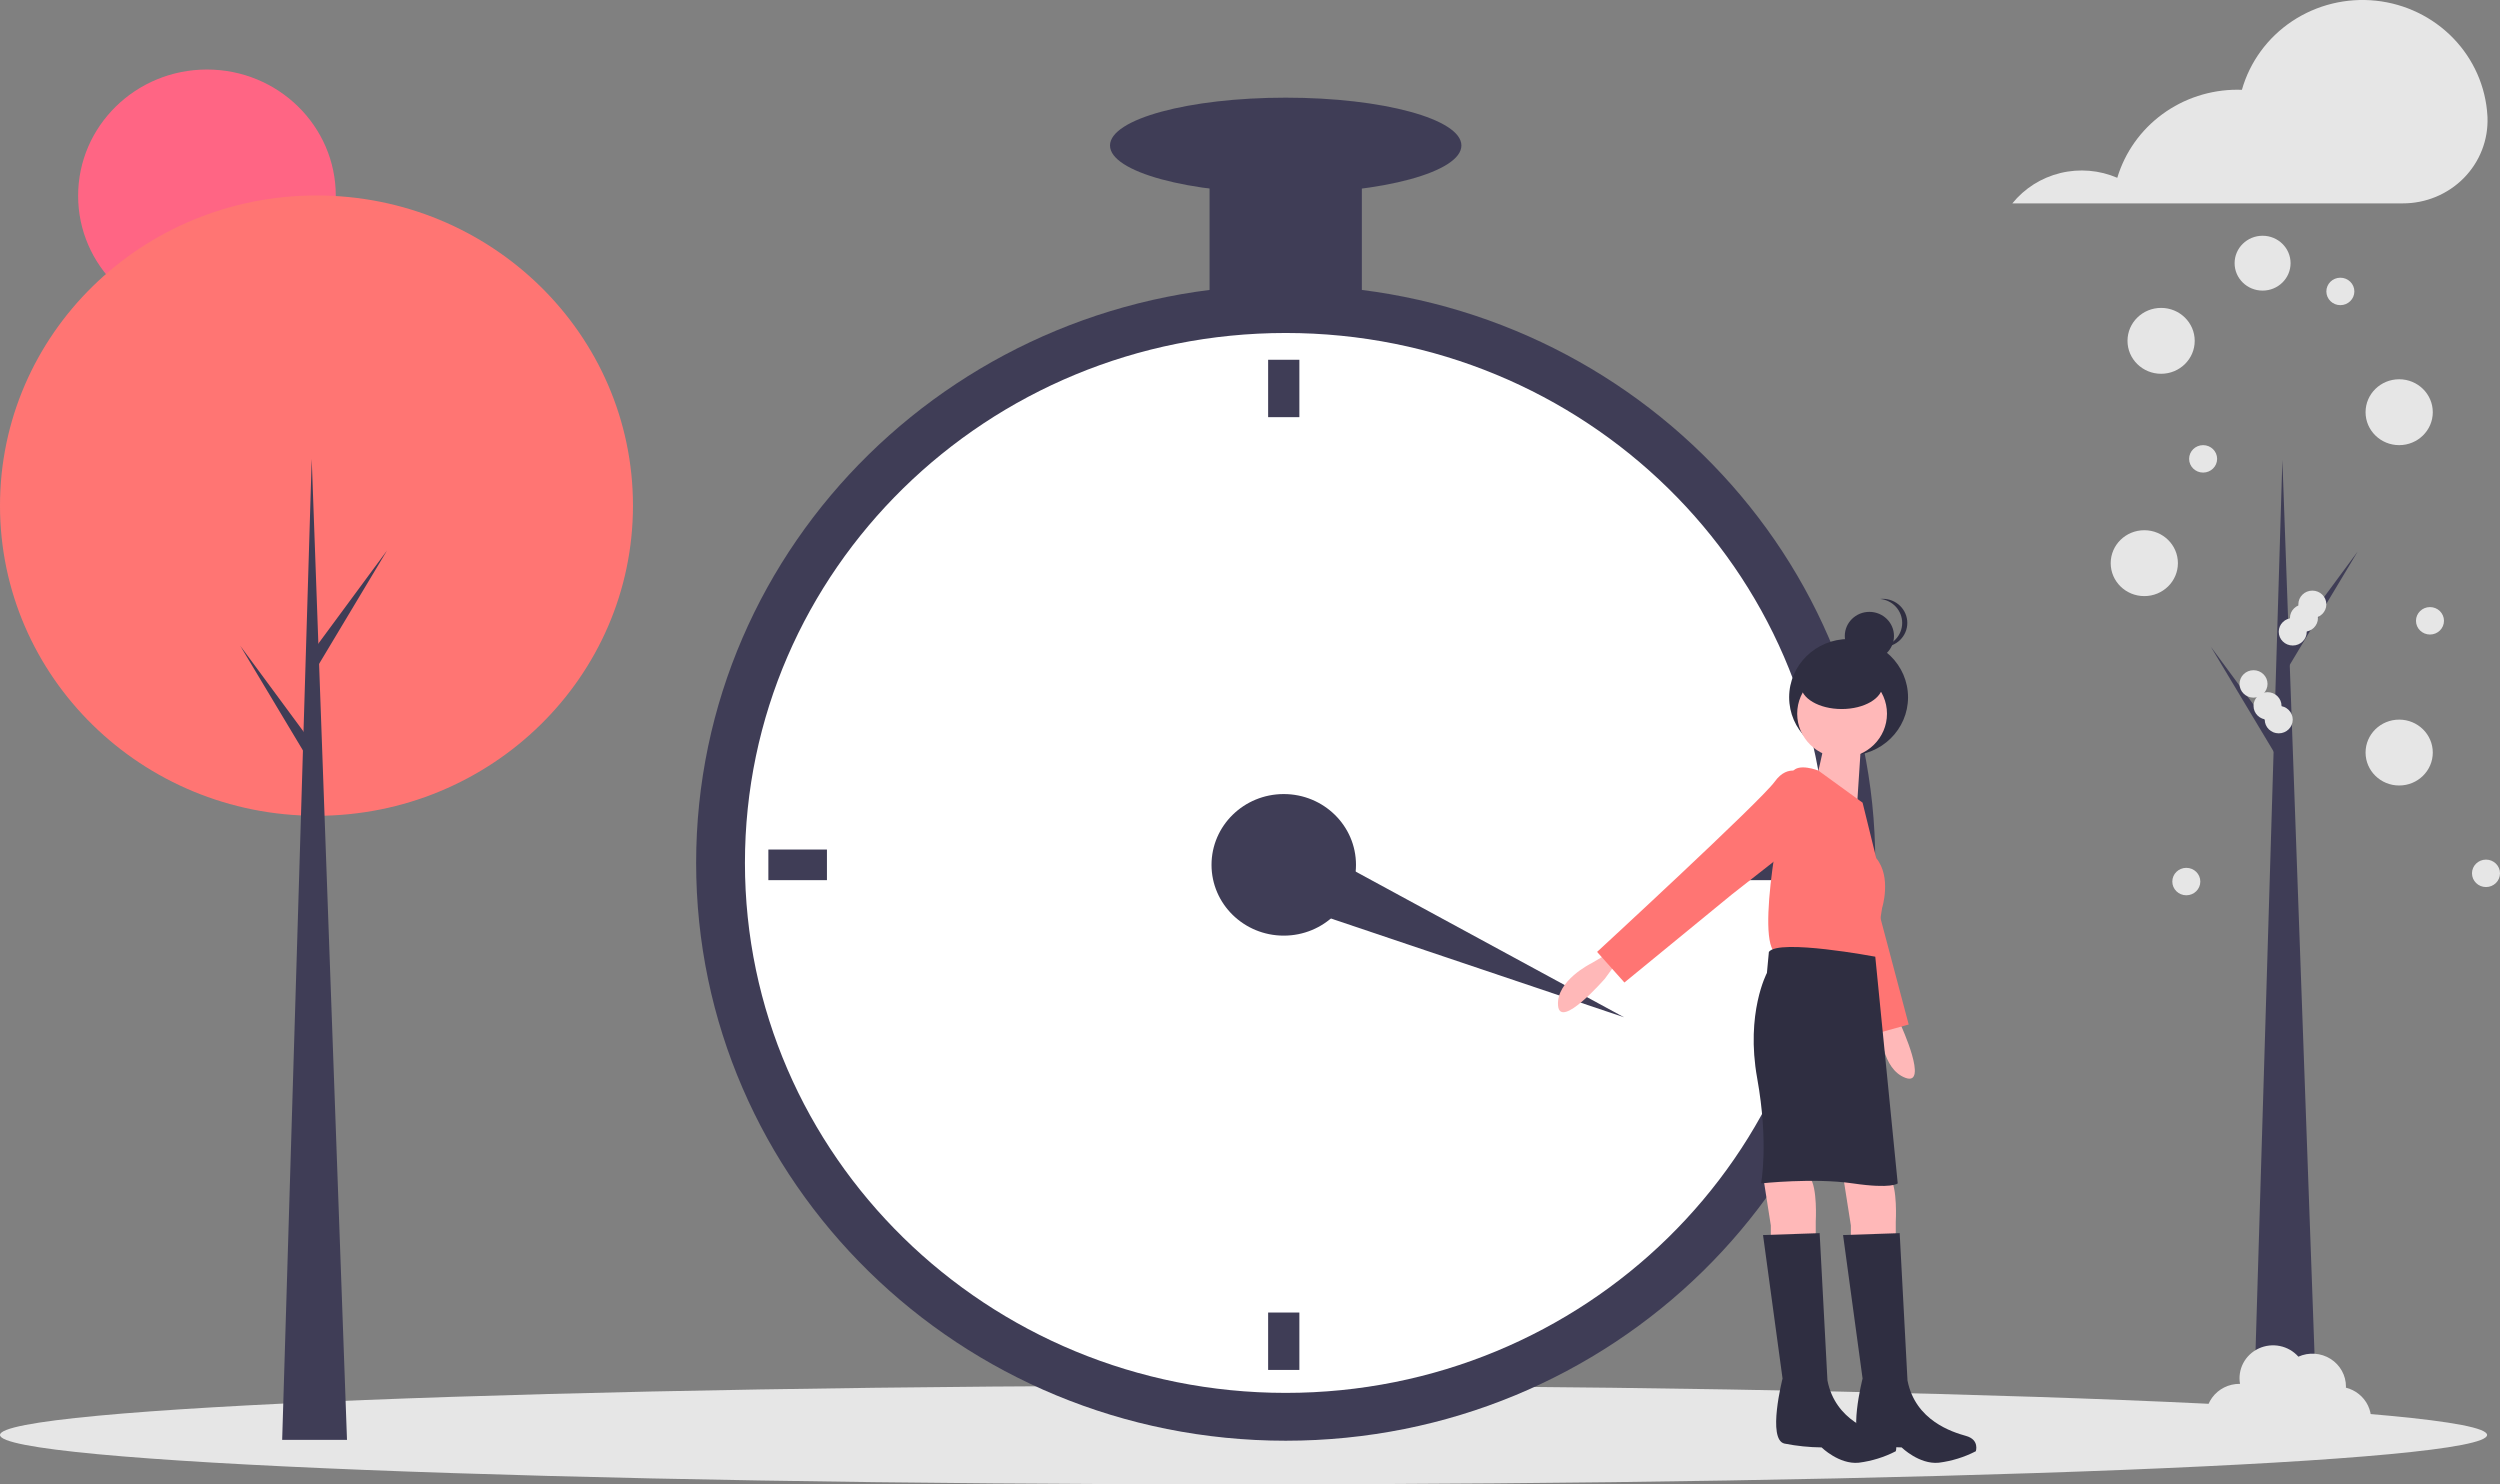 <svg width="288" height="171" viewBox="0 0 288 171" fill="none" xmlns="http://www.w3.org/2000/svg">
<rect x="0" y="0" width="288" height="171" fill="#808080" stroke="none"/>
<g clip-path="url(#clip0)">
<path d="M23.842 37.099C32.039 37.099 38.684 30.587 38.684 22.554C38.684 14.521 32.039 8.009 23.842 8.009C15.645 8.009 9 14.521 9 22.554C9 30.587 15.645 37.099 23.842 37.099Z" fill="#FF6584"/>
<path d="M143.257 171C222.375 171 286.513 168.452 286.513 165.308C286.513 162.165 222.375 159.617 143.257 159.617C64.138 159.617 0 162.165 0 165.308C0 168.452 64.138 171 143.257 171Z" fill="#E6E6E6"/>
<path d="M36.459 93.98C56.595 93.98 72.918 77.983 72.918 58.25C72.918 38.516 56.595 22.519 36.459 22.519C16.323 22.519 0 38.516 0 58.25C0 77.983 16.323 93.98 36.459 93.98Z" fill="#FF7573"/>
<path d="M39.974 165.871H32.506L35.91 52.868L39.974 165.871Z" fill="#3F3D56"/>
<path d="M36.569 74.285L44.586 63.416L36.459 76.976L35.581 75.469L36.569 74.285Z" fill="#3F3D56"/>
<path d="M35.69 85.263L27.674 74.393L35.8 87.953L36.679 86.446L35.69 85.263Z" fill="#3F3D56"/>
<path d="M266.993 165.99H259.525L262.93 52.987L266.993 165.99Z" fill="#3F3D56"/>
<path d="M263.588 74.404L271.605 63.534L263.479 77.094L262.6 75.588L263.588 74.404Z" fill="#3F3D56"/>
<path d="M262.71 85.381L254.693 74.512L262.82 88.072L263.698 86.565L262.71 85.381Z" fill="#3F3D56"/>
<path d="M148.113 165.971C185.624 165.971 216.032 136.171 216.032 99.41C216.032 62.65 185.624 32.85 148.113 32.85C110.603 32.85 80.195 62.65 80.195 99.41C80.195 136.171 110.603 165.971 148.113 165.971Z" fill="#3F3D56"/>
<path d="M148.113 160.461C182.518 160.461 210.409 133.128 210.409 99.41C210.409 65.693 182.518 38.36 148.113 38.36C113.708 38.36 85.817 65.693 85.817 99.41C85.817 133.128 113.708 160.461 148.113 160.461Z" fill="white"/>
<path d="M147.889 107.785C152.484 107.785 156.21 104.134 156.21 99.631C156.21 95.127 152.484 91.476 147.889 91.476C143.293 91.476 139.567 95.127 139.567 99.631C139.567 104.134 143.293 107.785 147.889 107.785Z" fill="#3F3D56"/>
<path d="M149.688 41.445H146.089V48.057H149.688V41.445Z" fill="#3F3D56"/>
<path d="M149.688 151.204H146.089V157.816H149.688V151.204Z" fill="#3F3D56"/>
<path d="M95.263 101.394V97.867H88.516V101.394H95.263Z" fill="#3F3D56"/>
<path d="M207.261 101.394V97.867H200.514V101.394H207.261Z" fill="#3F3D56"/>
<path d="M145.49 103.171L148.565 96.28L187.097 117.194L145.49 103.171Z" fill="#3F3D56"/>
<path d="M156.884 16.761H139.342V36.596H156.884V16.761Z" fill="#3F3D56"/>
<path d="M148.113 22.27C159.292 22.27 168.354 19.803 168.354 16.761C168.354 13.717 159.292 11.251 148.113 11.251C136.935 11.251 127.873 13.717 127.873 16.761C127.873 19.803 136.935 22.27 148.113 22.27Z" fill="#3F3D56"/>
<path d="M186.008 111.202L184.884 112.744C184.884 112.744 179.711 118.695 179.486 115.83C179.261 112.965 183.309 110.981 183.309 110.981L185.558 109.659L186.008 111.202Z" fill="#FFB8B8"/>
<path d="M218.021 116.407L218.963 118.063C218.963 118.063 222.237 125.191 219.498 124.164C216.76 123.137 216.663 118.703 216.663 118.703L216.406 116.145L218.021 116.407Z" fill="#FFB8B8"/>
<path d="M212.958 87.038C216.74 87.038 219.806 84.034 219.806 80.328C219.806 76.621 216.74 73.616 212.958 73.616C209.176 73.616 206.11 76.621 206.11 80.328C206.11 84.034 209.176 87.038 212.958 87.038Z" fill="#2F2E41"/>
<path d="M212.321 135.446L213.221 141.176V142.939H218.393V140.735C218.393 140.735 218.618 136.768 217.719 135.666C216.819 134.564 212.321 135.446 212.321 135.446Z" fill="#FFB8B8"/>
<path d="M203.101 135.446L204 141.176V142.939H209.173V140.735C209.173 140.735 209.398 136.768 208.498 135.666C207.598 134.564 203.101 135.446 203.101 135.446Z" fill="#FFB8B8"/>
<path d="M206.581 89.416C206.581 89.416 204.592 90.443 205.95 92.781C207.309 95.118 215.282 119.302 215.282 119.302L219.882 118.023L215.825 102.728L213.503 93.115L206.581 89.416Z" fill="#FF7573"/>
<path d="M212.209 87.288C215.065 87.288 217.381 85.019 217.381 82.219C217.381 79.419 215.065 77.15 212.209 77.15C209.352 77.15 207.036 79.419 207.036 82.219C207.036 85.019 209.352 87.288 212.209 87.288Z" fill="#FFB8B8"/>
<path d="M214.57 82.99L213.895 93.349L209.172 90.043C209.172 90.043 210.747 83.872 210.297 83.431L214.57 82.99Z" fill="#FFB8B8"/>
<path d="M214.57 92.468L209.482 88.775C209.482 88.775 207.148 87.839 206.474 88.941C205.799 90.043 202.426 106.353 204.225 109.438C204.225 109.438 213.895 111.422 215.919 110.32L216.819 104.59C216.819 104.59 217.943 101.063 216.144 98.859L214.57 92.468Z" fill="#FF7573"/>
<path d="M207.823 89.162C207.823 89.162 206.024 87.839 204.45 90.043C202.876 92.247 183.984 109.659 183.984 109.659L187.133 113.185L199.502 103.047L207.374 96.876L207.823 89.162Z" fill="#FF7573"/>
<path d="M216.032 110.21C216.032 110.21 204.9 108.116 203.775 109.659L203.55 112.083C203.55 112.083 201.076 116.712 202.426 124.205C203.775 131.699 202.875 136.327 202.875 136.327C202.875 136.327 208.948 135.666 213.446 136.327C217.944 136.988 218.618 136.327 218.618 136.327L216.032 110.21Z" fill="#2F2E41"/>
<path d="M218.843 142.058L212.321 142.278L214.57 158.808C214.57 158.808 212.771 165.861 214.795 166.301C216.202 166.58 217.633 166.727 219.068 166.742C219.068 166.742 221.092 168.726 223.341 168.505C224.835 168.318 226.282 167.871 227.614 167.183C227.614 167.183 228.064 165.861 226.49 165.42C224.915 164.979 220.642 163.657 219.743 159.028L218.843 142.058Z" fill="#2F2E41"/>
<path d="M209.623 142.058L203.101 142.278L205.35 158.808C205.35 158.808 203.55 165.861 205.574 166.301C206.981 166.58 208.412 166.727 209.847 166.742C209.847 166.742 211.872 168.726 214.12 168.505C215.614 168.318 217.061 167.871 218.393 167.183C218.393 167.183 218.843 165.861 217.269 165.42C215.695 164.979 211.422 163.657 210.522 159.028L209.623 142.058Z" fill="#2F2E41"/>
<path d="M215.354 76.041C216.919 76.041 218.187 74.798 218.187 73.264C218.187 71.731 216.919 70.487 215.354 70.487C213.789 70.487 212.52 71.731 212.52 73.264C212.52 74.798 213.789 76.041 215.354 76.041Z" fill="#2F2E41"/>
<path d="M219.132 71.76C219.132 71.073 218.873 70.412 218.404 69.901C217.935 69.391 217.29 69.07 216.594 68.998C216.692 68.988 216.79 68.983 216.889 68.983C217.64 68.983 218.361 69.275 218.893 69.796C219.424 70.317 219.723 71.023 219.723 71.76C219.723 72.496 219.424 73.203 218.893 73.724C218.361 74.244 217.64 74.537 216.889 74.537C216.79 74.537 216.692 74.532 216.594 74.522C217.29 74.45 217.935 74.129 218.404 73.618C218.873 73.109 219.132 72.446 219.132 71.76Z" fill="#2F2E41"/>
<path d="M212.162 81.681C214.77 81.681 216.884 80.438 216.884 78.905C216.884 77.371 214.77 76.128 212.162 76.128C209.553 76.128 207.439 77.371 207.439 78.905C207.439 80.438 209.553 81.681 212.162 81.681Z" fill="#2F2E41"/>
<path d="M286.55 13.328C286.357 9.985 284.959 6.818 282.605 4.392C280.251 1.965 277.095 0.437 273.698 0.079C270.301 -0.278 266.885 0.558 264.059 2.439C261.233 4.32 259.181 7.123 258.267 10.349C258.093 10.343 257.918 10.336 257.742 10.336C254.628 10.337 251.598 11.325 249.104 13.155C246.611 14.983 244.789 17.554 243.911 20.483C241.848 19.594 239.542 19.401 237.354 19.934C235.167 20.468 233.222 21.697 231.823 23.429H276.788C278.1 23.433 279.399 23.177 280.608 22.677C281.816 22.177 282.909 21.444 283.822 20.52C284.734 19.596 285.447 18.501 285.917 17.301C286.388 16.101 286.606 14.821 286.56 13.536C286.557 13.467 286.554 13.397 286.55 13.328Z" fill="#E6E6E6"/>
<path d="M248.96 43.059C251.098 43.059 252.831 41.36 252.831 39.265C252.831 37.169 251.098 35.47 248.96 35.47C246.821 35.47 245.088 37.169 245.088 39.265C245.088 41.36 246.821 43.059 248.96 43.059Z" fill="#E6E6E6"/>
<path d="M260.65 33.478C262.431 33.478 263.874 32.064 263.874 30.319C263.874 28.574 262.431 27.159 260.65 27.159C258.87 27.159 257.426 28.574 257.426 30.319C257.426 32.064 258.87 33.478 260.65 33.478Z" fill="#E6E6E6"/>
<path d="M276.385 51.28C278.523 51.28 280.257 49.581 280.257 47.486C280.257 45.39 278.523 43.691 276.385 43.691C274.247 43.691 272.513 45.39 272.513 47.486C272.513 49.581 274.247 51.28 276.385 51.28Z" fill="#E6E6E6"/>
<path d="M247.024 68.671C249.162 68.671 250.895 66.972 250.895 64.877C250.895 62.781 249.162 61.082 247.024 61.082C244.885 61.082 243.152 62.781 243.152 64.877C243.152 66.972 244.885 68.671 247.024 68.671Z" fill="#E6E6E6"/>
<path d="M276.385 90.489C278.523 90.489 280.257 88.79 280.257 86.694C280.257 84.599 278.523 82.9 276.385 82.9C274.247 82.9 272.513 84.599 272.513 86.694C272.513 88.79 274.247 90.489 276.385 90.489Z" fill="#E6E6E6"/>
<path d="M270.248 159.859C270.249 159.817 270.254 159.777 270.254 159.736C270.255 159.1 270.093 158.474 269.782 157.916C269.472 157.358 269.023 156.885 268.477 156.542C267.931 156.198 267.305 155.995 266.658 155.951C266.011 155.906 265.363 156.022 264.773 156.288C264.22 155.662 263.473 155.231 262.646 155.062C261.819 154.892 260.958 154.993 260.196 155.349C259.433 155.705 258.81 156.296 258.423 157.031C258.036 157.767 257.906 158.607 258.052 159.422C258.032 159.422 258.013 159.42 257.994 159.42C257.377 159.419 256.77 159.562 256.221 159.837C255.673 160.113 255.199 160.513 254.84 161.004C254.481 161.495 254.247 162.063 254.157 162.661C254.067 163.258 254.124 163.868 254.323 164.44C254.523 165.011 254.858 165.528 255.302 165.947C255.746 166.366 256.286 166.675 256.876 166.849C257.467 167.022 258.091 167.055 258.697 166.944C259.303 166.833 259.873 166.583 260.36 166.213C260.667 166.799 261.125 167.297 261.689 167.658C262.253 168.018 262.903 168.228 263.575 168.267C264.246 168.305 264.917 168.172 265.52 167.879C266.123 167.586 266.638 167.145 267.014 166.597C267.474 166.926 268.003 167.151 268.563 167.255C269.122 167.36 269.699 167.343 270.251 167.204C270.803 167.065 271.316 166.809 271.755 166.453C272.194 166.097 272.548 165.65 272.79 165.145C273.033 164.64 273.158 164.089 273.158 163.53C273.158 162.972 273.032 162.42 272.789 161.915C272.546 161.41 272.192 160.964 271.753 160.609C271.314 160.253 270.8 159.997 270.248 159.859Z" fill="#E6E6E6"/>
<path d="M279.934 73.098C280.825 73.098 281.547 72.39 281.547 71.517C281.547 70.644 280.825 69.936 279.934 69.936C279.043 69.936 278.321 70.644 278.321 71.517C278.321 72.39 279.043 73.098 279.934 73.098Z" fill="#E6E6E6"/>
<path d="M269.609 35.154C270.5 35.154 271.223 34.446 271.223 33.573C271.223 32.7 270.5 31.992 269.609 31.992C268.718 31.992 267.996 32.7 267.996 33.573C267.996 34.446 268.718 35.154 269.609 35.154Z" fill="#E6E6E6"/>
<path d="M264.124 74.363C265.015 74.363 265.737 73.655 265.737 72.782C265.737 71.908 265.015 71.201 264.124 71.201C263.233 71.201 262.511 71.908 262.511 72.782C262.511 73.655 263.233 74.363 264.124 74.363Z" fill="#E6E6E6"/>
<path d="M265.415 72.782C266.305 72.782 267.028 72.074 267.028 71.201C267.028 70.328 266.305 69.62 265.415 69.62C264.524 69.62 263.801 70.328 263.801 71.201C263.801 72.074 264.524 72.782 265.415 72.782Z" fill="#E6E6E6"/>
<path d="M266.383 71.201C267.274 71.201 267.996 70.493 267.996 69.62C267.996 68.746 267.274 68.039 266.383 68.039C265.492 68.039 264.77 68.746 264.77 69.62C264.77 70.493 265.492 71.201 266.383 71.201Z" fill="#E6E6E6"/>
<path d="M262.511 84.481C263.402 84.481 264.124 83.773 264.124 82.9C264.124 82.027 263.402 81.319 262.511 81.319C261.62 81.319 260.897 82.027 260.897 82.9C260.897 83.773 261.62 84.481 262.511 84.481Z" fill="#E6E6E6"/>
<path d="M286.387 102.188C287.278 102.188 288 101.48 288 100.607C288 99.734 287.278 99.026 286.387 99.026C285.496 99.026 284.773 99.734 284.773 100.607C284.773 101.48 285.496 102.188 286.387 102.188Z" fill="#E6E6E6"/>
<path d="M251.864 103.137C252.755 103.137 253.477 102.429 253.477 101.556C253.477 100.682 252.755 99.975 251.864 99.975C250.973 99.975 250.25 100.682 250.25 101.556C250.25 102.429 250.973 103.137 251.864 103.137Z" fill="#E6E6E6"/>
<path d="M253.799 54.442C254.69 54.442 255.413 53.734 255.413 52.861C255.413 51.988 254.69 51.28 253.799 51.28C252.908 51.28 252.186 51.988 252.186 52.861C252.186 53.734 252.908 54.442 253.799 54.442Z" fill="#E6E6E6"/>
<path d="M261.22 82.9C262.111 82.9 262.833 82.192 262.833 81.319C262.833 80.446 262.111 79.738 261.22 79.738C260.329 79.738 259.607 80.446 259.607 81.319C259.607 82.192 260.329 82.9 261.22 82.9Z" fill="#E6E6E6"/>
<path d="M259.607 80.37C260.498 80.37 261.22 79.662 261.22 78.789C261.22 77.916 260.498 77.208 259.607 77.208C258.716 77.208 257.994 77.916 257.994 78.789C257.994 79.662 258.716 80.37 259.607 80.37Z" fill="#E6E6E6"/>
</g>
<defs>
<clipPath id="clip0">
<rect width="288" height="171" fill="white"/>
</clipPath>
</defs>
</svg>
